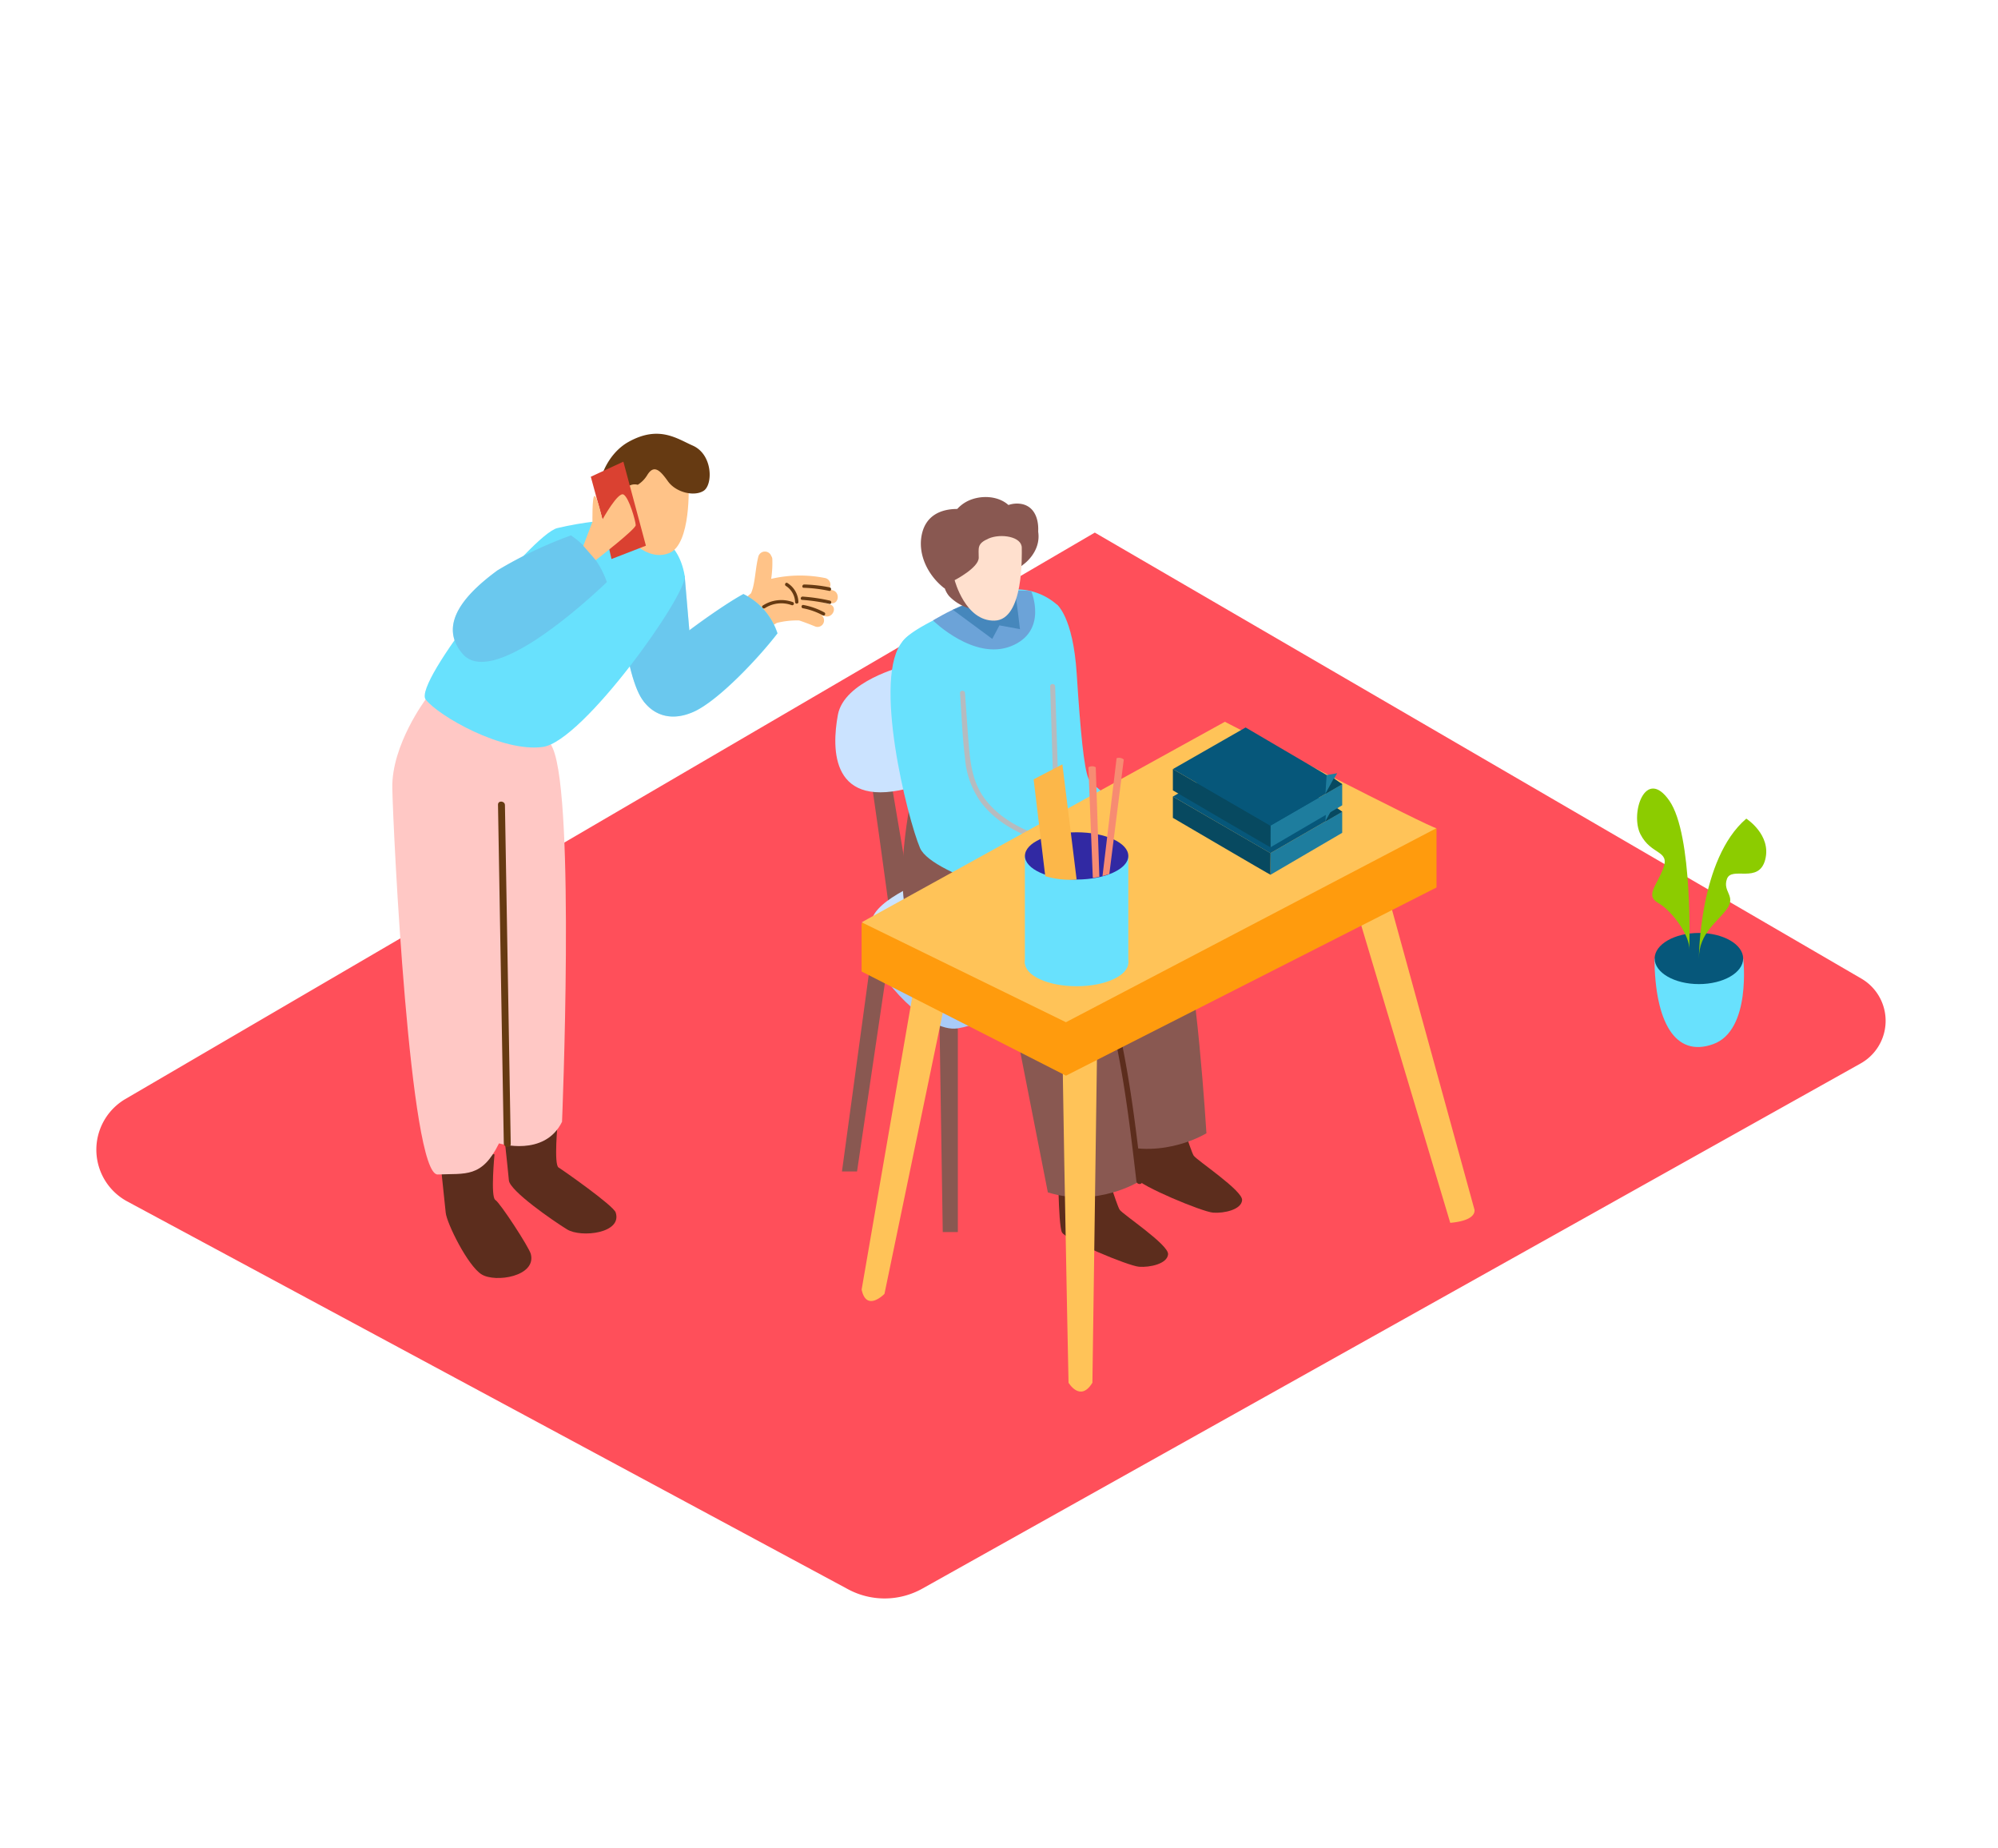<svg id="Layer_2" data-name="Layer 2" xmlns="http://www.w3.org/2000/svg" viewBox="0 0 400 300" class="styles_logo__3Jd-a" width="200" height="185"><title>cc</title><path d="M251.32,114.82l-17.73,85.59s-3.62,3.73-4.57-.87l14.9-86.14" fill="#ffc358"/><path d="M219.18,71.61l153.45,89.27a9.78,9.78,0,0,1-.14,17L184.65,283a15.47,15.47,0,0,1-14.88.12L25.45,205.48A11.76,11.76,0,0,1,25.09,185Z" fill="#ff4f5a"/><path d="M137.07,80.28l1.62,18.87s-2.85,6.77-7.91,7.28-7-22.94-7-22.94" fill="#68e1fd"/><path d="M166.17,86a29.3,29.3,0,0,0-4.63-1.14,26.21,26.21,0,0,1,4.75.86c1.63.39,2-2.18.39-2.57l-.8-.19a1.35,1.35,0,0,0-.68-2.25,25.53,25.53,0,0,0-10.81.16,21.68,21.68,0,0,0,.23-3.94,1.15,1.15,0,0,0-.21-.63,1.36,1.36,0,0,0-2.6.15c-.52,2.06-.57,4.19-1.08,6.22a8.2,8.2,0,0,1-.37,1.08q-2.59,2.31-5.11,4.69c-1.19,1.13.71,2.71,1.92,1.73a1.54,1.54,0,0,0,.65.63l-.21.24a1.16,1.16,0,0,0-.23,1.15l-.2.17c-1.28,1.07.23,3.2,1.52,2.12l.45-.39a1,1,0,0,0,1.55-.31A12.26,12.26,0,0,1,155,90l.53-.31A16.48,16.48,0,0,1,160,89.2c1.08.36,2.16.78,3.22,1.21a1.3,1.3,0,0,0,1.19-2.29l.7.21C166.68,88.86,167.76,86.49,166.17,86Z" fill="#ffc388"/><path d="M166.11,82.58A28.81,28.81,0,0,0,161,82c-.42,0-.53.64-.1.66a28.8,28.8,0,0,1,5.15.63C166.43,83.33,166.53,82.67,166.11,82.58Z" fill="#663a12"/><path d="M166.15,85.23a35.68,35.68,0,0,0-5.47-.81c-.42,0-.53.63-.1.66a35.68,35.68,0,0,1,5.47.81C166.47,86,166.57,85.32,166.15,85.23Z" fill="#663a12"/><path d="M158.77,85.54a6.77,6.77,0,0,0-6.05.67c-.37.21,0,.74.39.54a6.05,6.05,0,0,1,5.39-.61A.33.33,0,0,0,158.77,85.54Z" fill="#663a12"/><path d="M159.84,85.46a4.64,4.64,0,0,0-2.22-3.77c-.38-.19-.65.41-.27.61a4,4,0,0,1,1.83,3.24C159.24,86,159.9,85.89,159.84,85.46Z" fill="#663a12"/><path d="M165,87.57a14.08,14.08,0,0,0-4.16-1.47c-.42-.08-.52.58-.1.66a13.5,13.5,0,0,1,4,1.42C165.14,88.38,165.41,87.77,165,87.57Z" fill="#663a12"/><path d="M148.83,83.91c-4.24,2.21-13,8.9-13,8.9l-7,12.46s3.14,5.24,10,2.24c4.85-2.13,12.9-10.61,16.84-15.73A13.38,13.38,0,0,0,148.83,83.91Z" fill="#68e1fd"/><path d="M148.83,83.91A110.29,110.29,0,0,0,138,91.15l-.93-10.87-13.31,3.2s1.44,17.12,5,21.78c0,0,3.15,5.24,10,2.24,4.85-2.13,12.9-10.61,16.84-15.73A13.38,13.38,0,0,0,148.83,83.91Z" fill="#6ca3d8" opacity="0.41"/><path d="M99,196.08s-.82,8.51.16,9.11,6.76,9.48,7.11,10.83c1.15,4.48-7.07,5.79-9.85,4.08s-7-10.28-7.19-12.37-1.59-15-1.59-15" fill="#5c2d1d"/><path d="M111.66,189.59s-.82,8.51.16,9.11,11,7.63,11.44,9c1.37,4.19-6.94,5.1-9.72,3.4s-11.48-7.72-11.66-9.82-1.59-15-1.59-15" fill="#5c2d1d"/><path d="M85.22,105s-6.84,9.1-6.68,17.75,3.53,77.61,9.1,77.35,8.81.77,12.26-6.23c0,0,9.11,2.81,12.62-4.32,0,0,2.66-64.25-1.83-74.71S85.22,105,85.22,105Z" fill="#ffc8c5"/><path d="M114.3,72.17a85,85,0,0,0-14.7,7c-6,4.4-12.18,10.62-7,16.7,5.75,6.76,23.85-9.55,28.9-14.35A18.77,18.77,0,0,0,114.3,72.17Z" fill="#68e1fd"/><path d="M123.09,69.18c-.68-.22-6.44.3-11.52,1.53s-28.93,31-26.35,34.31,15.35,10.62,23.45,9.5,29-30.64,28.41-34.23c-1.38-8.21-7.6-8.71-7.6-8.71" fill="#68e1fd"/><path d="M137.86,62S138.4,73.9,134,75.7s-8.75-3-9.92-5.66-1.65-15.79,6.31-14.3S137.86,62,137.86,62Z" fill="#ffc388"/><path d="M138.7,54.2c-3.18-1.39-6.78-4.14-12.88-.74s-8.73,13.93-2,17l1.61-3.74a3.89,3.89,0,0,1-.6-2.79,2.26,2.26,0,0,1,2.85-1.89,5.91,5.91,0,0,0,1.88-1.91c1.35-2.24,2.59-1,4.16,1.21s5.18,3.11,7.11,1.93S142.74,56,138.7,54.2Z" fill="#663a12"/><path d="M114.3,72.17a85,85,0,0,0-14.7,7c-6,4.4-12.18,10.62-7,16.7,5.75,6.76,23.85-9.55,28.9-14.35A18.77,18.77,0,0,0,114.3,72.17Z" fill="#6ca3d8" opacity="0.41"/><polygon points="120.61 68.97 118.28 60.43 124.8 57.41 129.31 74.23 122.42 76.9 120.61 68.97" fill="#da4131"/><path d="M116.78,74.26l1.83-4.82s-.09-5,.4-5.17S120.61,69,120.61,69s3.13-5.68,4.24-5,2.4,5.3,2.42,6.12-8,7-8,7" fill="#ffc388"/><path d="M101.09,126.18c0-.89-1.4-1-1.39-.11l1.16,67.79c0,.89,1.4,1,1.39.11Z" fill="#663a12"/><path d="M349,156.87S350.65,171.23,343,174s-11.67-4.45-11.78-17.14" fill="#68e1fd"/><ellipse cx="340.12" cy="156.87" rx="8.86" ry="5.12" fill="#06577a"/><path d="M340.12,156.87s0-19.9,9.49-28c0,0,5.06,3.23,3.79,8.19s-6.72,1.27-7.66,3.87,1.87,3.36,0,6S340.12,151.75,340.12,156.87Z" fill="#8ccc00"/><path d="M338.2,155.19s.78-23.07-4-29.92-7.92,2.56-5.77,6.75,5.91,3.15,4.57,6.75-3.69,5.49-1,7S338.39,152.26,338.2,155.19Z" fill="#8ccc00"/><path d="M211.56,86s3.26,2.32,4,13.91,1.46,18.85,2.34,20.89,12.68,9.67,12.68,9.67l-5.82,6.81L207,126.44" fill="#68e1fd"/><polyline points="191.76 170.85 191.76 211.62 188.74 211.62 188.09 169.8" fill="#895851"/><polyline points="174.6 155.18 168.56 199.5 171.58 199.5 177.89 156.82" fill="#895851"/><path d="M235.54,186.17s2.81,9.22,3.44,10.16,9.84,7,9.69,8.91-3.63,2.66-5.8,2.5-14.67-5.37-15.45-6.9-.78-14.66-.78-14.66Z" fill="#5c2d1d"/><path d="M220.72,197s2.81,9.22,3.44,10.16,9.84,7,9.69,8.91-3.63,2.66-5.8,2.5-14.67-5.37-15.45-6.9-.78-14.66-.78-14.66Z" fill="#5c2d1d"/><path d="M173,113c.8,2.24,5.32,36.24,5.32,36.24l4.54-1.52-5.92-34.9" fill="#895851"/><polyline points="174.6 155.18 174.52 149.7 179.37 151.36 177.89 156.82" fill="#a9cbf8"/><path d="M185.56,146.69s-12.17,4.67-11,9.27,10.94,15.86,17.16,14.89,13.82-6.39,13.82-6.39" fill="#a9cbf8"/><path d="M185.56,141.1s-12.17,4.67-11,9.27,10.94,15.86,17.16,14.89,13.82-6.39,13.82-6.39" fill="#cbe3ff"/><path d="M180.74,98.41s-11.76,2.93-13,9.7-1.54,19.25,15.16,14.4,8.81-17.39,8.81-17.39" fill="#cbe3ff"/><path d="M209.21,125.37s24.07,16.52,27.18,24.93,5.14,41.55,5.14,41.55-8.42,5.23-18.22,2.15l-7.38-37.55s-17.5-7.48-20.58-16.82,1.07-26.79,1.07-26.79" fill="#895851"/><path d="M195.72,135S219.8,151.56,222.9,160,228,201.53,228,201.53s-8.42,5.23-18.22,2.15l-7.38-37.55s-17.5-7.48-20.58-16.82,1.07-26.79,1.07-26.79" fill="#895851"/><path d="M186.16,135.39c-4.11-10-7.82-39-5.34-42.15,2.91-3.74,19.45-9.84,19.45-9.84A12.29,12.29,0,0,1,211.56,86c4,3.41,1.19,29.88,0,43.16C204.55,135.62,196.25,137.21,186.16,135.39Z" fill="#68e1fd"/><path d="M203.41,138.37c4.33,4.33,9,8.49,13,13.1,3.5,4,4.88,9.08,6.24,14.12,3.17,11.73,4.58,23.83,6,35.87.09.73-1.06.72-1.14,0-1.35-11.58-2.72-23.21-5.66-34.52-1.45-5.54-2.89-11.06-6.86-15.37s-8.24-8.28-12.36-12.4A.57.57,0,0,1,203.41,138.37Z" fill="#5c2d1d"/><path d="M212.59,137s11.68,2.81,11.29,3.86-4.22,0-4.22,0,7.83,3.27,6.23,6.51c-1,2.1-8.47.67-10.49,0s-7.52-6-7.52-6Z" fill="#ffd8c6"/><path d="M191.76,105.13s2.51,18.18,4.42,20.63,21.7,11.17,21.7,11.17-6.46,2.9-6.31,9.76c0,0-24.92-6.22-27.38-11.94s-9.72-34.52-3.36-41.51S191.76,105.13,191.76,105.13Z" fill="#68e1fd"/><path d="M206.45,83.33s3.44,8-4,11-15.67-5.13-15.67-5.13S197.84,82.23,206.45,83.33Z" fill="#6ca3d8"/><path d="M193.62,85.89l-2.86,1.17,7.89,5.83,1.44-2.71,4.11.76s-.84-7.14-1-7.3S193.62,85.89,193.62,85.89Z" fill="#4687bc"/><path d="M184.57,71.88c.83-3.68,3.76-5,7.07-5a7.1,7.1,0,0,1,2.15-1.61c2.52-1.2,6-1.07,8.1.82a5.21,5.21,0,0,1,2.61-.21c2.6.49,3.43,3,3.35,5.31,0,.09,0,.18,0,.28.59,4-2.89,6.46-2.89,6.46l-11,8.81A9.18,9.18,0,0,1,190,84.31a4.87,4.87,0,0,1-.85-1.52,1.91,1.91,0,0,1-.3-.2C185.74,80.07,183.66,75.91,184.57,71.88Z" fill="#895851"/><path d="M204.56,74.69c0,1.38.43,14.38-5.44,14.54s-8-8.1-8-8.1,4.82-2.48,4.82-4.49-.39-2.81,2-3.85S204.61,72.38,204.56,74.69Z" fill="#ffe0ce"/><path d="M193.2,103.75c.24,3.46.47,6.93.75,10.39.32,3.87.83,7.61,3.23,10.79,4.11,5.45,10.93,7.5,17.2,9.35a.5.5,0,0,1-.27,1c-6.47-1.91-13.48-4.07-17.73-9.7a17.46,17.46,0,0,1-3.18-8.73c-.52-4.33-.7-8.72-1-13.07C192.16,103.11,193.16,103.11,193.2,103.75Z" fill="#b6bbbf"/><path d="M211.24,102.4l.84,26.21c0,.64-1,.64-1,0l-.84-26.21C210.22,101.75,211.22,101.76,211.24,102.4Z" fill="#b6bbbf"/><path d="M185.36,148.77l-12.86,74.36c.95,4.6,4.57.87,4.57.87l15-72.29A20,20,0,0,1,185.36,148.77Z" fill="#ffc358"/><path d="M295.15,207s-14.65-53.32-20.53-74.62a21.85,21.85,0,0,1-5.91,5.13l21.63,72.27C296.05,209.27,295.15,207,295.15,207Z" fill="#ffc358"/><path d="M212.64,153.19c-.55,1,1.28,88.59,1.28,88.59s2.35,4,4.78,0L220,148.94" fill="#ffc358"/><path d="M188.26,144.79A94.87,94.87,0,0,1,210.16,159,625.77,625.77,0,0,1,277,139.77c1.13-.26,1.61,1.29.48,1.55a625.86,625.86,0,0,0-66.57,19.12,1,1,0,0,1-1.1.39l-1.71.61,1.55,9c.17,1-1.57,1.44-1.75.43l-1.52-8.8c-1.2.42-2.4.84-3.6,1.28a.81.81,0,1,1-.48-1.55c2-.73,4-1.43,6-2.14a93.47,93.47,0,0,0-21-13.46C186.31,145.69,187.23,144.31,188.26,144.79Z" fill="#659ac6"/><path d="M185.34,147.72l9.24,10.33c.72.8-.56,1.94-1.28,1.13l-9.24-10.33C183.34,148.06,184.62,146.91,185.34,147.72Z" fill="#659ac6"/><polyline points="287.59 130.81 287.59 142.65 213.41 180.32 172.49 159.47 172.49 149.8" fill="#ff9b0d"/><path d="M213.4,169.62l-40.9-20,72.72-40.14s41.81,21.63,42.37,21.29Z" fill="#ffc358"/><path d="M225.89,136.33v21.54s-20.71,1.15-20.71,0V136.33" fill="#68e1fd"/><ellipse cx="215.54" cy="157.69" rx="10.35" ry="4.73" fill="#68e1fd"/><ellipse cx="215.54" cy="136.33" rx="10.35" ry="4.73" fill="#3129a3"/><path d="M222,140l-.07,0c-.4.14-.8.26-1.21.37l2.82-23.59a1.41,1.41,0,0,1,1.44.27L222.08,140Z" fill="#f78b72"/><path d="M218.78,140.73l-.88-22.14a1.41,1.41,0,0,1,1.47,0l.72,21.92A11.6,11.6,0,0,1,218.78,140.73Z" fill="#f78b72"/><path d="M215.54,141.06,212.69,118l-5.76,3,2.33,19.39A17.61,17.61,0,0,0,215.54,141.06Z" fill="#fcb749"/><polygon points="254.36 140.1 268.71 131.71 268.71 127.48 254.34 135.78 254.36 140.1" fill="#1e7d9e"/><path d="M234.81,124.45v4.26s19.59,11.49,19.55,11.39,0-4.32,0-4.32Z" fill="#074960"/><polygon points="234.81 124.45 254.34 135.78 268.71 127.48 249.37 116.13 234.81 124.45" fill="#06577a"/><polygon points="265.59 125.65 267.7 125.28 265.35 129.42 265.59 125.65" fill="#1e7d9e"/><polygon points="265.35 129.42 268.71 127.48 267.03 126.3 265.35 129.42" fill="#074960"/><polygon points="254.36 134.6 268.71 126.2 268.71 121.97 254.34 130.27 254.36 134.6" fill="#1e7d9e"/><path d="M234.81,118.95v4.26s19.59,11.49,19.55,11.39,0-4.32,0-4.32Z" fill="#074960"/><polygon points="234.81 118.95 254.34 130.27 268.71 121.97 249.37 110.62 234.81 118.95" fill="#06577a"/><polygon points="265.59 120.14 267.7 119.78 265.35 123.91 265.59 120.14" fill="#1e7d9e"/><polygon points="265.35 123.91 268.71 121.97 267.03 120.8 265.35 123.91" fill="#074960"/></svg>